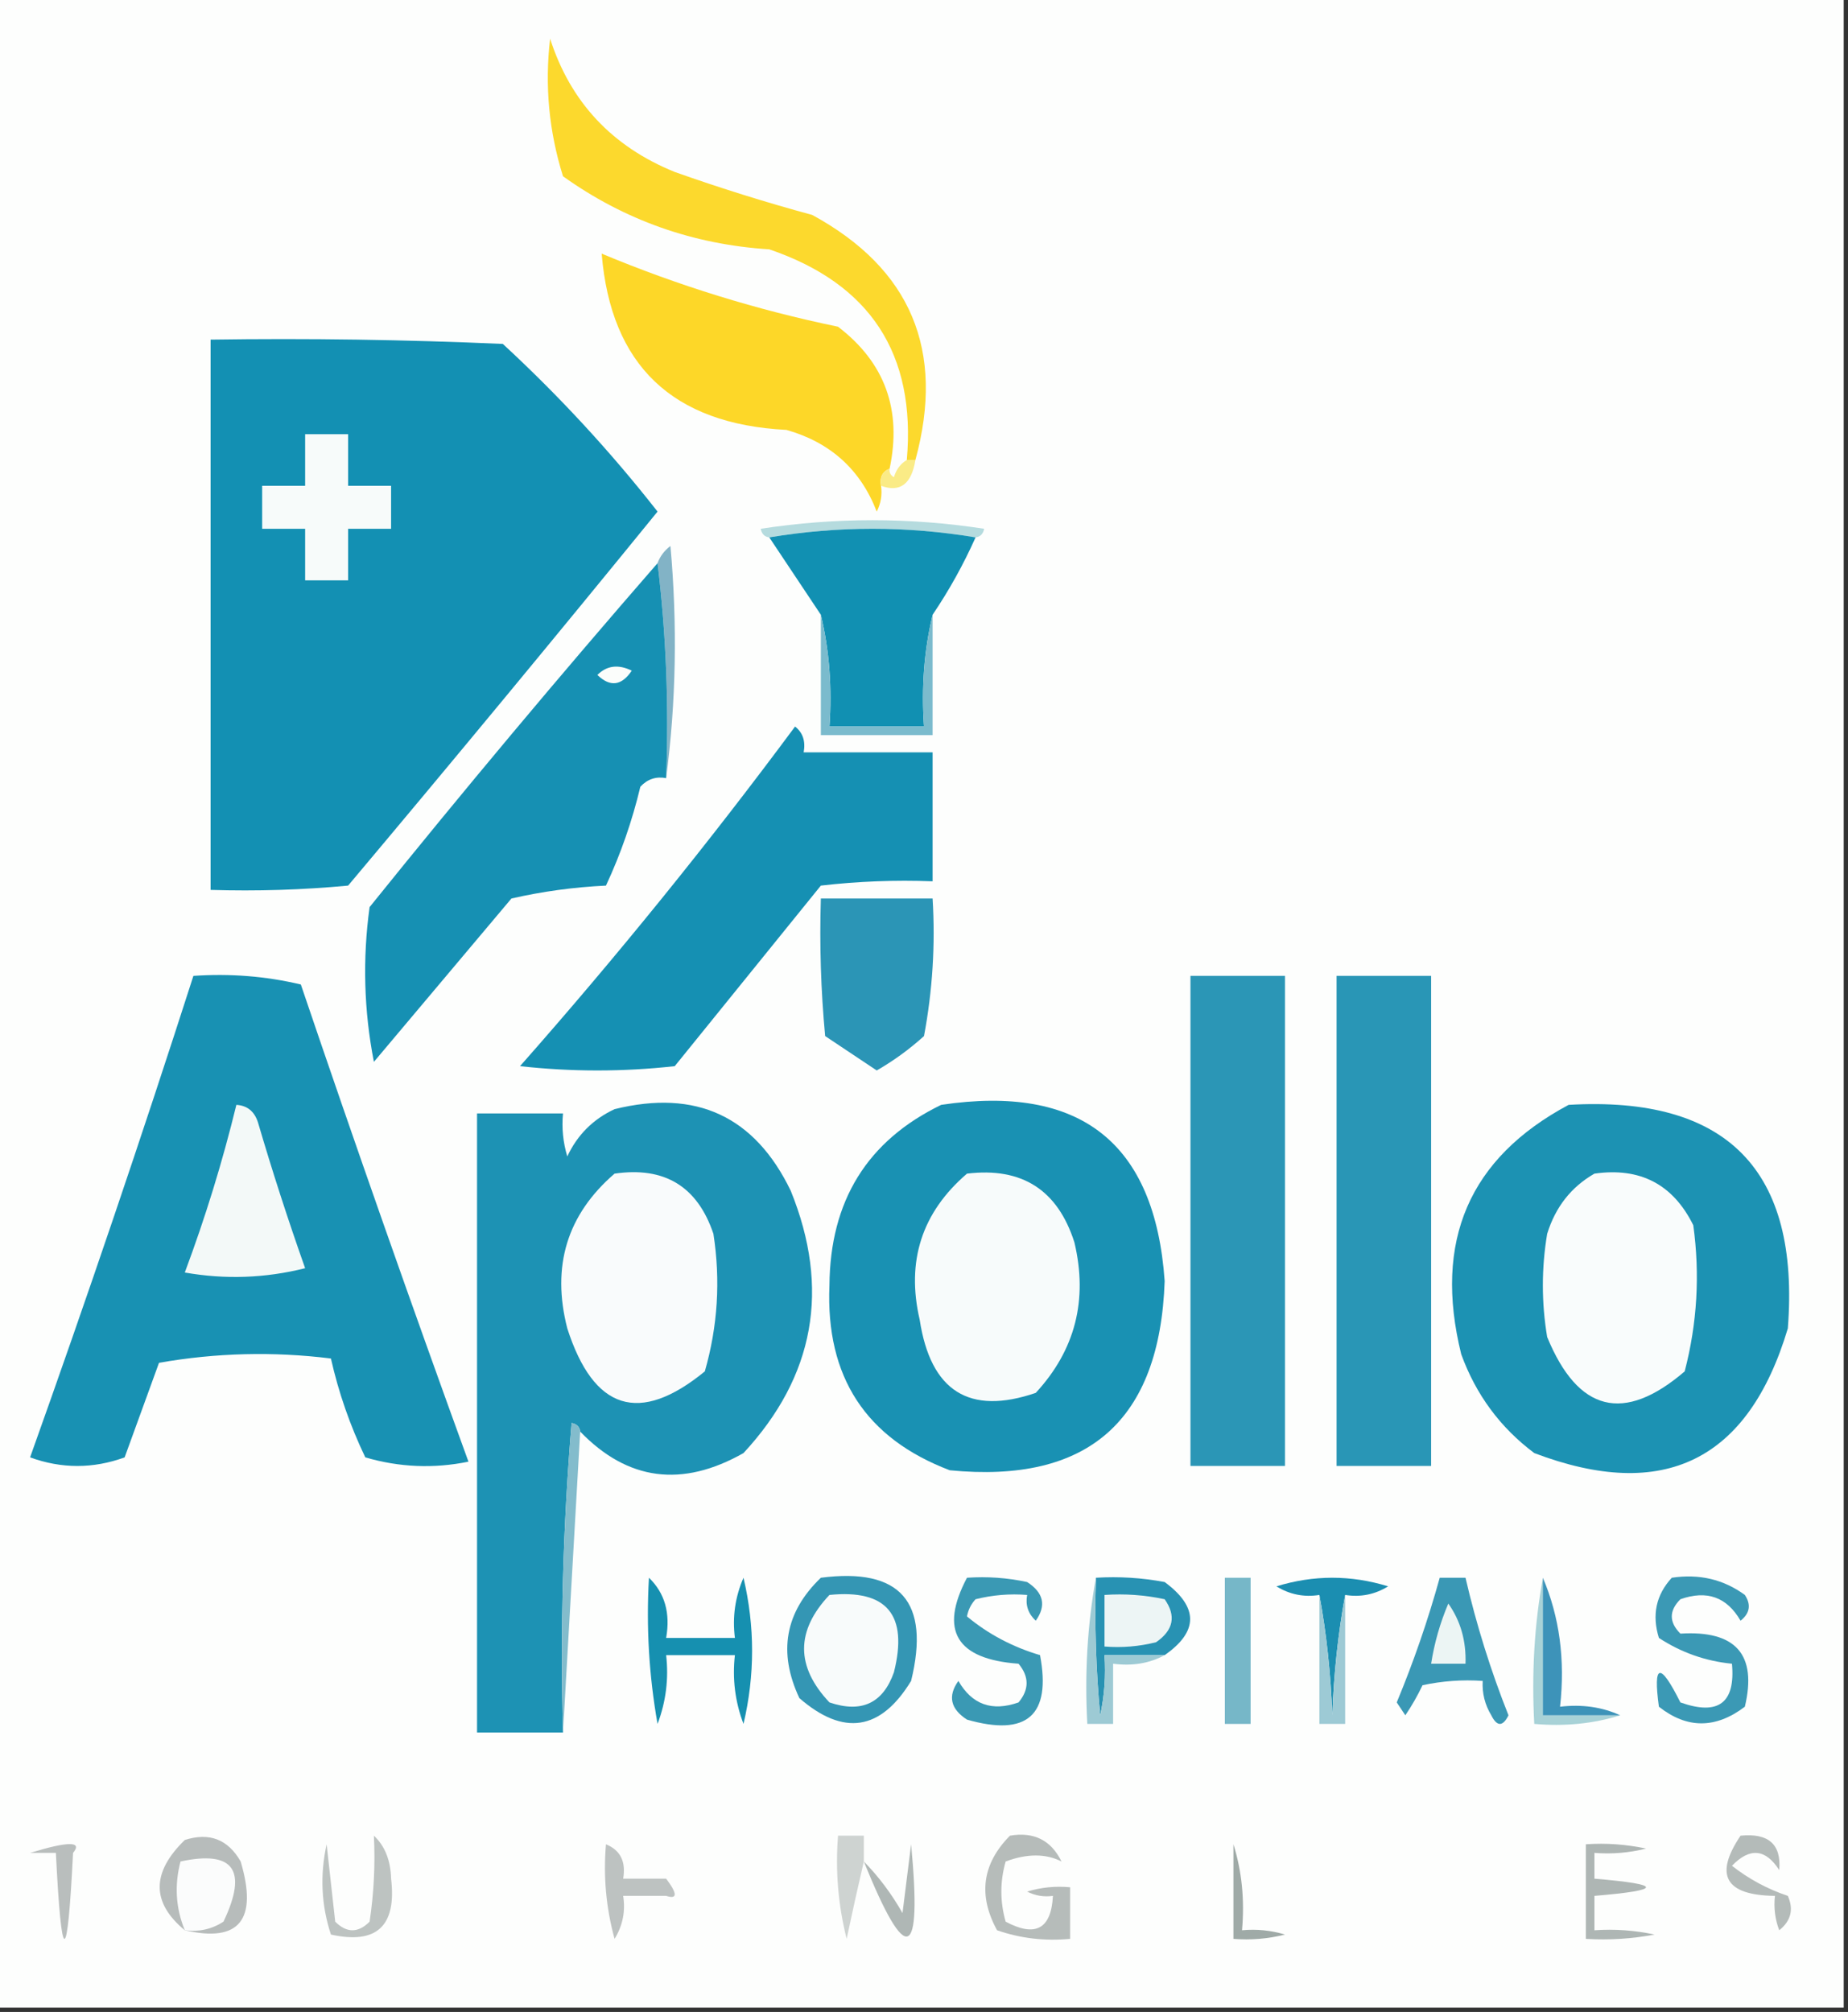 <?xml version="1.0" encoding="UTF-8"?>
<!DOCTYPE svg PUBLIC "-//W3C//DTD SVG 1.1//EN" "http://www.w3.org/Graphics/SVG/1.1/DTD/svg11.dtd">
<svg xmlns="http://www.w3.org/2000/svg" version="1.1" width="215px" height="234px" style="shape-rendering:geometricPrecision; text-rendering:geometricPrecision; image-rendering:optimizeQuality; fill-rule:evenodd; clip-rule:evenodd" xmlns:xlink="http://www.w3.org/1999/xlink">
<rect width="100%" height="100%" fill="#333333" stroke="none"/>
<g><path style="opacity:1" fill="#fdfefd" d="M -0.5,-0.5 C 71.167,-0.5 142.833,-0.5 214.5,-0.5C 214.5,77.5 214.5,155.5 214.5,233.5C 142.833,233.5 71.167,233.5 -0.5,233.5C -0.5,155.5 -0.5,77.5 -0.5,-0.5 Z"/></g>
<g><path style="opacity:1" fill="#fcd92d" d="M 106.5,53.5 C 106.167,53.5 105.833,53.5 105.5,53.5C 106.582,41.169 101.249,33.002 89.5,29C 80.634,28.435 72.634,25.601 65.5,20.5C 63.864,15.272 63.364,9.939 64,4.5C 66.373,11.876 71.206,17.043 78.5,20C 83.772,21.869 89.106,23.535 94.5,25C 105.979,31.254 109.979,40.754 106.5,53.5 Z"/></g>
<g><path style="opacity:1" fill="#fdd728" d="M 103.5,54.5 C 102.662,54.842 102.328,55.508 102.5,56.5C 102.649,57.552 102.483,58.552 102,59.5C 100.123,54.627 96.623,51.46 91.5,50C 78.236,49.324 71.069,42.49 70,29.5C 78.887,33.212 88.054,36.045 97.5,38C 102.949,42.169 104.949,47.669 103.5,54.5 Z"/></g>
<g><path style="opacity:1" fill="#1390b3" d="M 24.5,39.5 C 35.838,39.334 47.172,39.5 58.5,40C 65.052,46.049 71.052,52.549 76.5,59.5C 64.619,74.092 52.619,88.592 40.5,103C 35.177,103.499 29.844,103.666 24.5,103.5C 24.5,82.167 24.5,60.833 24.5,39.5 Z"/></g>
<g><path style="opacity:1" fill="#f7fbfa" d="M 35.5,50.5 C 37.167,50.5 38.833,50.5 40.5,50.5C 40.5,52.5 40.5,54.5 40.5,56.5C 42.167,56.5 43.833,56.5 45.5,56.5C 45.5,58.167 45.5,59.833 45.5,61.5C 43.833,61.5 42.167,61.5 40.5,61.5C 40.5,63.5 40.5,65.5 40.5,67.5C 38.833,67.5 37.167,67.5 35.5,67.5C 35.5,65.5 35.5,63.5 35.5,61.5C 33.833,61.5 32.167,61.5 30.5,61.5C 30.5,59.833 30.5,58.167 30.5,56.5C 32.167,56.5 33.833,56.5 35.5,56.5C 35.5,54.5 35.5,52.5 35.5,50.5 Z"/></g>
<g><path style="opacity:1" fill="#faeb86" d="M 105.5,53.5 C 105.833,53.5 106.167,53.5 106.5,53.5C 106.049,56.307 104.715,57.307 102.5,56.5C 102.328,55.508 102.662,54.842 103.5,54.5C 103.435,54.938 103.601,55.272 104,55.5C 104.278,54.584 104.778,53.917 105.5,53.5 Z"/></g>
<g><path style="opacity:1" fill="#b5dbde" d="M 113.5,62.5 C 105.5,61.167 97.5,61.167 89.5,62.5C 88.957,62.44 88.624,62.107 88.5,61.5C 97.167,60.167 105.833,60.167 114.5,61.5C 114.376,62.107 114.043,62.44 113.5,62.5 Z"/></g>
<g><path style="opacity:1" fill="#1190b2" d="M 113.5,62.5 C 112.087,65.661 110.42,68.661 108.5,71.5C 107.515,75.634 107.182,79.968 107.5,84.5C 103.833,84.5 100.167,84.5 96.5,84.5C 96.818,79.968 96.485,75.634 95.5,71.5C 93.5,68.5 91.5,65.5 89.5,62.5C 97.5,61.167 105.5,61.167 113.5,62.5 Z"/></g>
<g><path style="opacity:1" fill="#82b3c6" d="M 77.5,90.5 C 77.826,81.983 77.493,73.65 76.5,65.5C 76.783,64.711 77.283,64.044 78,63.5C 78.824,72.676 78.657,81.676 77.5,90.5 Z"/></g>
<g><path style="opacity:1" fill="#7bbbcd" d="M 95.5,71.5 C 96.485,75.634 96.818,79.968 96.5,84.5C 100.167,84.5 103.833,84.5 107.5,84.5C 107.182,79.968 107.515,75.634 108.5,71.5C 108.5,76.167 108.5,80.833 108.5,85.5C 104.167,85.5 99.833,85.5 95.5,85.5C 95.5,80.833 95.5,76.167 95.5,71.5 Z"/></g>
<g><path style="opacity:1" fill="#1690b3" d="M 76.5,65.5 C 77.493,73.65 77.826,81.983 77.5,90.5C 76.325,90.281 75.325,90.614 74.5,91.5C 73.546,95.491 72.213,99.324 70.5,103C 66.789,103.175 63.122,103.675 59.5,104.5C 54.167,110.833 48.833,117.167 43.5,123.5C 42.336,117.528 42.17,111.528 43,105.5C 53.947,91.911 65.114,78.578 76.5,65.5 Z"/></g>
<g><path style="opacity:1" fill="#fbfdfb" d="M 69.5,78.5 C 70.601,77.402 71.934,77.235 73.5,78C 72.318,79.768 70.985,79.935 69.5,78.5 Z"/></g>
<g><path style="opacity:1" fill="#1590b3" d="M 92.5,84.5 C 93.404,85.209 93.737,86.209 93.5,87.5C 98.5,87.5 103.5,87.5 108.5,87.5C 108.5,92.5 108.5,97.5 108.5,102.5C 104.154,102.334 99.821,102.501 95.5,103C 89.833,110 84.167,117 78.5,124C 72.5,124.667 66.5,124.667 60.5,124C 71.758,111.249 82.425,98.082 92.5,84.5 Z"/></g>
<g><path style="opacity:1" fill="#2b95b6" d="M 95.5,104.5 C 99.833,104.5 104.167,104.5 108.5,104.5C 108.828,109.875 108.495,115.208 107.5,120.5C 105.796,122.041 103.963,123.375 102,124.5C 100.01,123.182 98.01,121.848 96,120.5C 95.501,115.177 95.334,109.844 95.5,104.5 Z"/></g>
<g><path style="opacity:1" fill="#2b96b6" d="M 138.5,113.5 C 142.167,113.5 145.833,113.5 149.5,113.5C 149.5,132.5 149.5,151.5 149.5,170.5C 145.833,170.5 142.167,170.5 138.5,170.5C 138.5,151.5 138.5,132.5 138.5,113.5 Z"/></g>
<g><path style="opacity:1" fill="#1891b3" d="M 22.5,113.5 C 26.767,113.203 30.934,113.536 35,114.5C 41.308,133.092 47.808,151.592 54.5,170C 50.459,170.827 46.459,170.66 42.5,169.5C 40.722,165.787 39.389,161.954 38.5,158C 31.808,157.169 25.142,157.336 18.5,158.5C 17.167,162.167 15.833,165.833 14.5,169.5C 10.833,170.833 7.167,170.833 3.5,169.5C 10.146,150.905 16.479,132.239 22.5,113.5 Z"/></g>
<g><path style="opacity:1" fill="#2996b6" d="M 155.5,113.5 C 159.167,113.5 162.833,113.5 166.5,113.5C 166.5,132.5 166.5,151.5 166.5,170.5C 162.833,170.5 159.167,170.5 155.5,170.5C 155.5,151.5 155.5,132.5 155.5,113.5 Z"/></g>
<g><path style="opacity:1" fill="#1991b3" d="M 109.5,128.5 C 125.703,126.075 134.37,132.908 135.5,149C 134.932,165.238 126.598,172.571 110.5,171C 100.715,167.284 96.049,160.117 96.5,149.5C 96.569,139.666 100.903,132.666 109.5,128.5 Z"/></g>
<g><path style="opacity:1" fill="#1c92b3" d="M 182.5,128.5 C 200.928,127.428 209.428,136.095 208,154.5C 203.396,169.885 193.562,174.719 178.5,169C 174.544,166.038 171.711,162.204 170,157.5C 166.754,144.346 170.921,134.679 182.5,128.5 Z"/></g>
<g><path style="opacity:1" fill="#1d92b4" d="M 67.5,166.5 C 67.44,165.957 67.107,165.624 66.5,165.5C 65.501,177.482 65.168,189.482 65.5,201.5C 62.167,201.5 58.833,201.5 55.5,201.5C 55.5,177.5 55.5,153.5 55.5,129.5C 58.833,129.5 62.167,129.5 65.5,129.5C 65.34,131.199 65.507,132.866 66,134.5C 67.167,132 69,130.167 71.5,129C 80.976,126.657 87.81,129.823 92,138.5C 96.615,149.894 94.781,160.061 86.5,169C 79.348,173.049 73.015,172.215 67.5,166.5 Z"/></g>
<g><path style="opacity:1" fill="#f3f9f8" d="M 27.5,128.5 C 28.75,128.577 29.583,129.244 30,130.5C 31.68,136.22 33.513,141.887 35.5,147.5C 30.869,148.662 26.202,148.828 21.5,148C 23.889,141.607 25.889,135.107 27.5,128.5 Z"/></g>
<g><path style="opacity:1" fill="#f9fbfc" d="M 71.5,136.5 C 77.308,135.652 81.142,137.985 83,143.5C 83.839,148.921 83.506,154.254 82,159.5C 74.401,165.717 69.068,164.051 66,154.5C 64.14,147.264 65.973,141.264 71.5,136.5 Z"/></g>
<g><path style="opacity:1" fill="#f7fbfb" d="M 112.5,136.5 C 118.887,135.723 123.053,138.39 125,144.5C 126.589,151.2 125.089,157.034 120.5,162C 112.772,164.64 108.272,161.807 107,153.5C 105.414,146.683 107.247,141.017 112.5,136.5 Z"/></g>
<g><path style="opacity:1" fill="#f9fcfc" d="M 185.5,136.5 C 190.814,135.74 194.647,137.74 197,142.5C 197.789,148.237 197.456,153.903 196,159.5C 188.922,165.564 183.589,164.231 180,155.5C 179.333,151.5 179.333,147.5 180,143.5C 180.967,140.379 182.8,138.046 185.5,136.5 Z"/></g>
<g><path style="opacity:1" fill="#83bccc" d="M 67.5,166.5 C 66.833,178.167 66.167,189.833 65.5,201.5C 65.168,189.482 65.501,177.482 66.5,165.5C 67.107,165.624 67.44,165.957 67.5,166.5 Z"/></g>
<g><path style="opacity:1" fill="#a8d2d7" d="M 179.5,183.5 C 179.5,188.833 179.5,194.167 179.5,199.5C 182.5,199.5 185.5,199.5 188.5,199.5C 185.375,200.479 182.042,200.813 178.5,200.5C 178.178,194.642 178.511,188.975 179.5,183.5 Z"/></g>
<g><path style="opacity:1" fill="#3d93b9" d="M 179.5,183.5 C 181.442,188.056 182.108,193.056 181.5,198.5C 184.059,198.198 186.393,198.532 188.5,199.5C 185.5,199.5 182.5,199.5 179.5,199.5C 179.5,194.167 179.5,188.833 179.5,183.5 Z"/></g>
<g><path style="opacity:1" fill="#3b99b5" d="M 194.5,183.5 C 197.685,183.02 200.519,183.686 203,185.5C 203.749,186.635 203.583,187.635 202.5,188.5C 200.912,185.743 198.579,184.91 195.5,186C 194.167,187.333 194.167,188.667 195.5,190C 201.945,189.598 204.445,192.431 203,198.5C 199.595,201.077 196.262,201.077 193,198.5C 192.304,193.437 193.138,193.27 195.5,198C 199.917,199.568 201.917,198.068 201.5,193.5C 198.421,193.196 195.587,192.196 193,190.5C 192.167,187.829 192.667,185.496 194.5,183.5 Z"/></g>
<g><path style="opacity:1" fill="#3496b4" d="M 95.5,183.5 C 104.751,182.3 108.251,186.3 106,195.5C 102.468,201.29 98.135,201.957 93,197.5C 90.498,192.172 91.332,187.506 95.5,183.5 Z"/></g>
<g><path style="opacity:1" fill="#f8fbfb" d="M 96.5,185.5 C 103.182,184.825 105.682,187.825 104,194.5C 102.727,198.102 100.227,199.268 96.5,198C 92.565,193.837 92.565,189.67 96.5,185.5 Z"/></g>
<g><path style="opacity:1" fill="#1b8eb1" d="M 156.5,185.5 C 155.674,189.982 155.174,194.649 155,199.5C 154.826,194.649 154.326,189.982 153.5,185.5C 151.712,185.785 150.045,185.452 148.5,184.5C 152.833,183.167 157.167,183.167 161.5,184.5C 159.955,185.452 158.288,185.785 156.5,185.5 Z"/></g>
<g><path style="opacity:1" fill="#9dcad5" d="M 153.5,185.5 C 154.326,189.982 154.826,194.649 155,199.5C 155.174,194.649 155.674,189.982 156.5,185.5C 156.5,190.5 156.5,195.5 156.5,200.5C 155.5,200.5 154.5,200.5 153.5,200.5C 153.5,195.5 153.5,190.5 153.5,185.5 Z"/></g>
<g><path style="opacity:1" fill="#3a99b4" d="M 112.5,183.5 C 114.857,183.337 117.19,183.503 119.5,184C 121.421,185.241 121.754,186.741 120.5,188.5C 119.614,187.675 119.281,186.675 119.5,185.5C 117.473,185.338 115.473,185.505 113.5,186C 112.978,186.561 112.645,187.228 112.5,188C 114.979,190.057 117.812,191.557 121,192.5C 122.324,199.505 119.49,202.005 112.5,200C 110.579,198.759 110.246,197.259 111.5,195.5C 113.088,198.257 115.421,199.09 118.5,198C 119.747,196.506 119.747,195.006 118.5,193.5C 111.258,192.973 109.258,189.639 112.5,183.5 Z"/></g>
<g><path style="opacity:1" fill="#2892b3" d="M 127.5,183.5 C 130.187,183.336 132.854,183.503 135.5,184C 139.448,186.916 139.448,189.75 135.5,192.5C 133.167,192.5 130.833,192.5 128.5,192.5C 128.663,194.857 128.497,197.19 128,199.5C 127.501,194.177 127.334,188.844 127.5,183.5 Z"/></g>
<g><path style="opacity:1" fill="#edf5f5" d="M 128.5,185.5 C 130.857,185.337 133.19,185.503 135.5,186C 136.86,187.938 136.527,189.604 134.5,191C 132.527,191.495 130.527,191.662 128.5,191.5C 128.5,189.5 128.5,187.5 128.5,185.5 Z"/></g>
<g><path style="opacity:1" fill="#1690b0" d="M 75.5,183.5 C 77.344,185.279 78.01,187.612 77.5,190.5C 80.167,190.5 82.833,190.5 85.5,190.5C 85.192,188.076 85.526,185.743 86.5,183.5C 87.833,189.167 87.833,194.833 86.5,200.5C 85.52,197.914 85.187,195.247 85.5,192.5C 82.833,192.5 80.167,192.5 77.5,192.5C 77.813,195.247 77.48,197.914 76.5,200.5C 75.505,194.872 75.171,189.206 75.5,183.5 Z"/></g>
<g><path style="opacity:1" fill="#76b7c8" d="M 142.5,183.5 C 143.5,183.5 144.5,183.5 145.5,183.5C 145.5,189.167 145.5,194.833 145.5,200.5C 144.5,200.5 143.5,200.5 142.5,200.5C 142.5,194.833 142.5,189.167 142.5,183.5 Z"/></g>
<g><path style="opacity:1" fill="#9dcad4" d="M 127.5,183.5 C 127.334,188.844 127.501,194.177 128,199.5C 128.497,197.19 128.663,194.857 128.5,192.5C 130.833,192.5 133.167,192.5 135.5,192.5C 133.735,193.461 131.735,193.795 129.5,193.5C 129.5,195.833 129.5,198.167 129.5,200.5C 128.5,200.5 127.5,200.5 126.5,200.5C 126.178,194.642 126.511,188.975 127.5,183.5 Z"/></g>
<g><path style="opacity:1" fill="#3a98b5" d="M 167.5,183.5 C 168.5,183.5 169.5,183.5 170.5,183.5C 171.758,188.942 173.425,194.276 175.5,199.5C 174.833,200.833 174.167,200.833 173.5,199.5C 172.754,198.264 172.421,196.93 172.5,195.5C 170.143,195.337 167.81,195.503 165.5,196C 164.929,197.205 164.262,198.372 163.5,199.5C 163.167,199 162.833,198.5 162.5,198C 164.47,193.255 166.137,188.422 167.5,183.5 Z"/></g>
<g><path style="opacity:1" fill="#ecf5f4" d="M 168.5,186.5 C 169.924,188.515 170.59,190.848 170.5,193.5C 169.167,193.5 167.833,193.5 166.5,193.5C 166.878,191.079 167.545,188.746 168.5,186.5 Z"/></g>
<g><path style="opacity:1" fill="#b7bcbb" d="M 21.5,224.5 C 17.605,221.285 17.605,217.785 21.5,214C 24.352,213.087 26.519,213.92 28,216.5C 30.012,223.297 27.845,225.964 21.5,224.5 Z"/></g>
<g><path style="opacity:1" fill="#bdc3c1" d="M 43.5,213.5 C 44.777,214.694 45.444,216.36 45.5,218.5C 46.161,224.008 43.828,226.175 38.5,225C 37.378,221.591 37.211,218.091 38,214.5C 38.333,217.5 38.667,220.5 39,223.5C 40.333,224.833 41.667,224.833 43,223.5C 43.498,220.183 43.665,216.85 43.5,213.5 Z"/></g>
<g><path style="opacity:1" fill="#bdc2c1" d="M 70.5,214.5 C 72.177,215.183 72.843,216.517 72.5,218.5C 74.167,218.5 75.833,218.5 77.5,218.5C 78.831,220.261 78.831,220.927 77.5,220.5C 75.833,220.5 74.167,220.5 72.5,220.5C 72.785,222.288 72.452,223.955 71.5,225.5C 70.511,221.893 70.177,218.226 70.5,214.5 Z"/></g>
<g><path style="opacity:1" fill="#ced3d1" d="M 100.5,216.5 C 99.834,219.358 99.167,222.358 98.5,225.5C 97.509,221.555 97.176,217.555 97.5,213.5C 98.5,213.5 99.5,213.5 100.5,213.5C 100.5,214.5 100.5,215.5 100.5,216.5 Z"/></g>
<g><path style="opacity:1" fill="#9faaa7" d="M 143.5,214.5 C 144.479,217.625 144.813,220.958 144.5,224.5C 146.199,224.34 147.866,224.506 149.5,225C 147.527,225.495 145.527,225.662 143.5,225.5C 143.5,221.833 143.5,218.167 143.5,214.5 Z"/></g>
<g><path style="opacity:1" fill="#fbfcfc" d="M 21.5,224.5 C 20.445,221.927 20.278,219.261 21,216.5C 27.191,215.17 28.858,217.503 26,223.5C 24.644,224.38 23.144,224.714 21.5,224.5 Z"/></g>
<g><path style="opacity:1" fill="#b9bebd" d="M 3.5,215.5 C 7.967,214.138 9.633,214.138 8.5,215.5C 7.833,228.833 7.167,228.833 6.5,215.5C 5.5,215.5 4.5,215.5 3.5,215.5 Z"/></g>
<g><path style="opacity:1" fill="#afb7b5" d="M 100.5,216.5 C 102.223,218.253 103.723,220.253 105,222.5C 105.333,219.833 105.667,217.167 106,214.5C 107.294,228.104 105.46,228.771 100.5,216.5 Z"/></g>
<g><path style="opacity:1" fill="#b4bbb9" d="M 202.5,213.5 C 205.757,213.174 207.257,214.507 207,217.5C 205.406,215.018 203.572,214.852 201.5,217C 203.468,218.544 205.635,219.711 208,220.5C 208.699,222.074 208.365,223.407 207,224.5C 206.51,223.207 206.343,221.873 206.5,220.5C 200.73,220.431 199.397,218.097 202.5,213.5 Z"/></g>
<g><path style="opacity:1" fill="#aeb6b4" d="M 184.5,214.5 C 186.857,214.337 189.19,214.503 191.5,215C 189.527,215.495 187.527,215.662 185.5,215.5C 185.5,216.5 185.5,217.5 185.5,218.5C 193.5,219.167 193.5,219.833 185.5,220.5C 185.5,221.833 185.5,223.167 185.5,224.5C 187.857,224.337 190.19,224.503 192.5,225C 189.854,225.497 187.187,225.664 184.5,225.5C 184.5,221.833 184.5,218.167 184.5,214.5 Z"/></g>
<g><path style="opacity:1" fill="#b6bcba" d="M 117.5,213.5 C 120.278,213.022 122.278,214.022 123.5,216.5C 121.667,215.571 119.5,215.571 117,216.5C 116.333,218.833 116.333,221.167 117,223.5C 120.466,225.35 122.299,224.35 122.5,220.5C 121.448,220.649 120.448,220.483 119.5,220C 121.134,219.506 122.801,219.34 124.5,219.5C 124.5,221.5 124.5,223.5 124.5,225.5C 121.552,225.777 118.719,225.444 116,224.5C 113.771,220.429 114.271,216.762 117.5,213.5 Z"/></g>
</svg>
